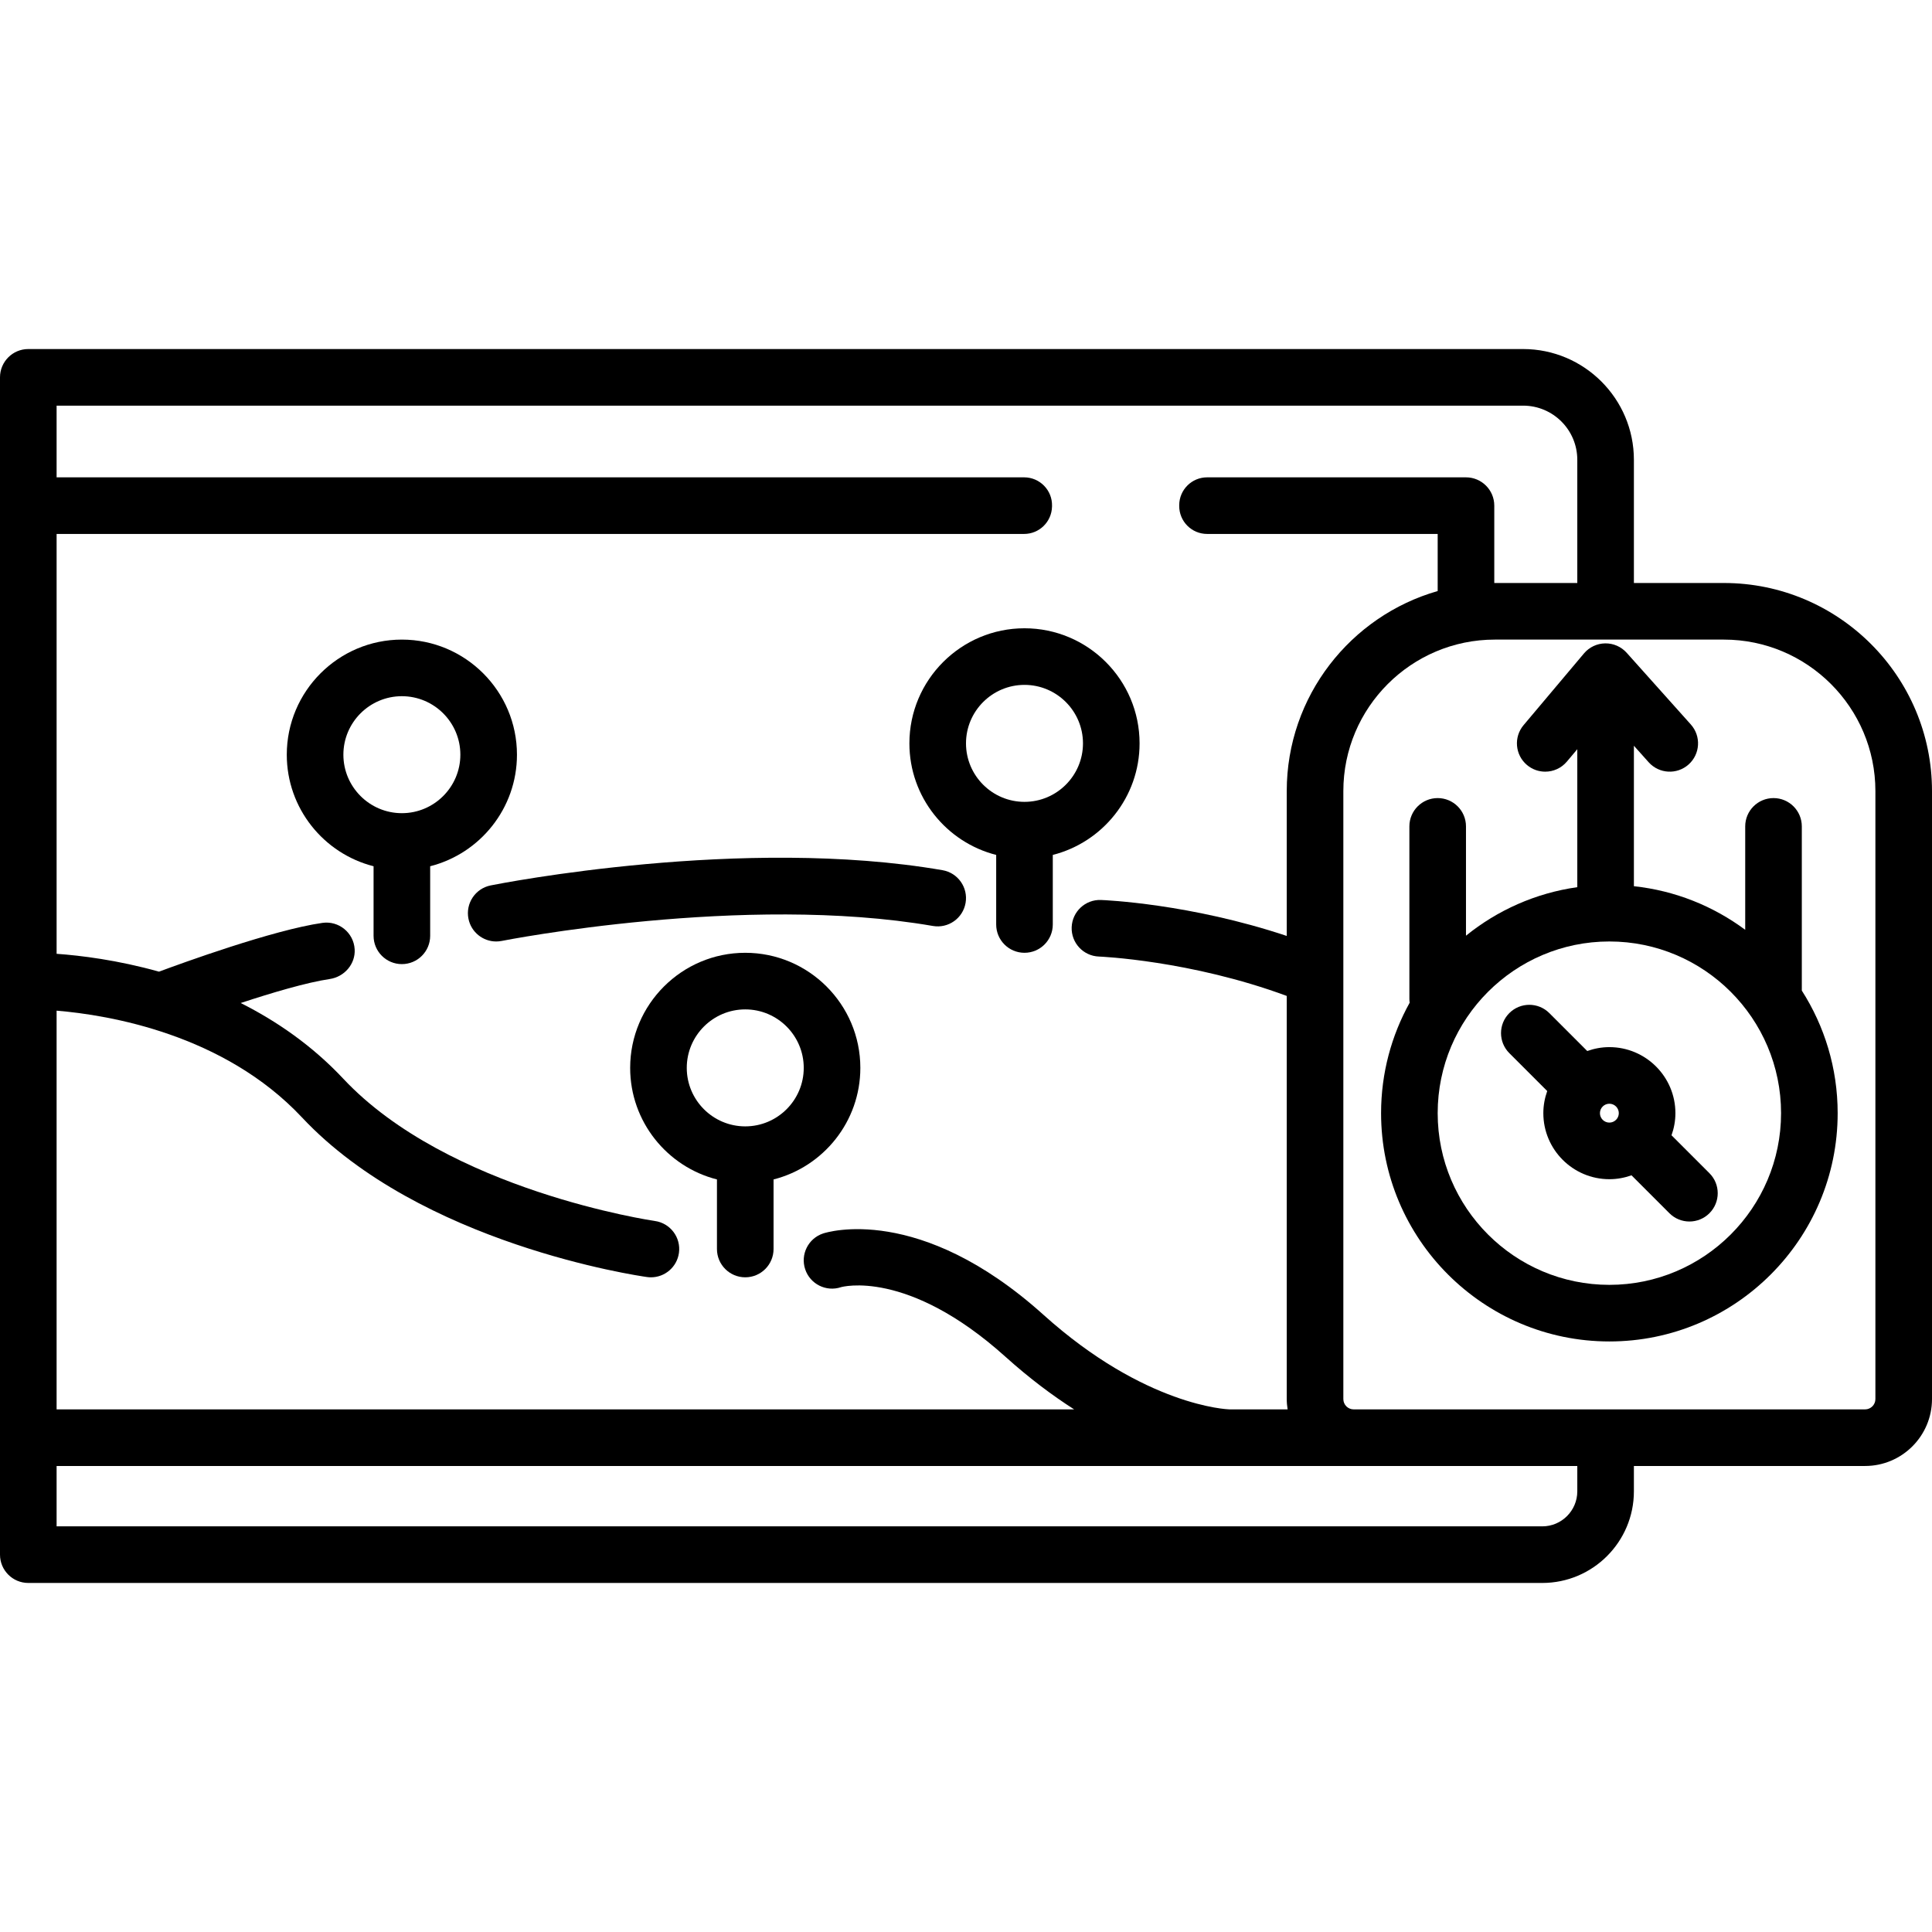 <?xml version="1.0" encoding="iso-8859-1"?>
<!-- Generator: Adobe Illustrator 19.0.0, SVG Export Plug-In . SVG Version: 6.00 Build 0)  -->
<svg version="1.1" id="Capa_1" xmlns="http://www.w3.org/2000/svg" xmlns:xlink="http://www.w3.org/1999/xlink" x="0px" y="0px"
	 viewBox="0 0 512 512" style="enable-background:new 0 0 512 512;" xml:space="preserve">
<g>
	<g>
		<path d="M456.85,154.5H433v-32.64c0-16.189-13.171-29.36-29.359-29.36H7.5C3.357,92.5,0,95.858,0,100v312
			c0,4.142,3.357,7.5,7.5,7.5h401.218c13.39,0,24.282-10.893,24.282-24.283V388.5h61.266c9.778,0,17.734-7.956,17.734-17.734V209.65
			C512,179.24,487.26,154.5,456.85,154.5z M15,267.835c13.859,1.154,44.332,6.218,65.028,28.294
			c31.448,33.544,88.995,41.956,91.43,42.298c0.354,0.05,0.704,0.074,1.051,0.074c3.678,0,6.888-2.708,7.415-6.454
			c0.578-4.1-2.277-7.893-6.377-8.474c-0.544-0.077-54.781-8.056-82.575-37.703c-8.254-8.804-17.691-15.284-27.183-20.06
			c8.211-2.702,17.489-5.459,23.585-6.358c3.879-0.573,6.849-3.966,6.616-7.881c-0.265-4.436-4.252-7.613-8.549-6.996
			c-13.087,1.87-37.381,10.722-43.299,12.925c-11.011-3.083-20.769-4.277-27.14-4.731V141.5H271.4c4.005,0,7.281-3.188,7.392-7.192
			c0.002-0.07,0.004-0.14,0.006-0.21c0.116-4.162-3.228-7.598-7.392-7.598H15v-19h388.641c7.93,0,14.359,6.429,14.359,14.359V154.5
			h-21.85c-0.05,0-0.1,0.004-0.15,0.004V134c0-4.142-3.358-7.5-7.5-7.5h-68.6c-4.071,0-7.372,3.29-7.395,7.362
			c0,0.064-0.001,0.128-0.001,0.192c-0.024,4.104,3.29,7.446,7.395,7.446H381v15.133c-23.064,6.601-40,27.861-40,53.017v38.383
			c-25.638-8.556-48.178-9.489-49.223-9.527c-4.148-0.165-7.618,3.078-7.772,7.217c-0.153,4.139,3.078,7.619,7.218,7.772
			c0.248,0.009,24.271,1.003,49.777,10.437v106.835c0,0.932,0.094,1.84,0.233,2.734h-15.414
			c-0.442-0.011-22.301-0.774-49.302-25.075c-32.868-29.581-57.36-21.881-58.39-21.541c-3.93,1.31-6.053,5.557-4.743,9.487
			s5.555,6.053,9.487,4.744c0.166-0.058,17.584-4.964,43.61,18.459c6.327,5.694,12.435,10.252,18.179,13.925H15V267.835z
			 M418,395.217c0,5.119-4.164,9.283-9.282,9.283H15v-16h403V395.217z M494.266,373.5H358.734c-1.508,0-2.734-1.227-2.734-2.734
			V209.65c0-22.139,18.012-40.15,40.15-40.15h60.699c22.139,0,40.15,18.011,40.15,40.15v161.116H497
			C497,372.273,495.773,373.5,494.266,373.5z"/>
	</g>
</g>
<g>
	<g>
		<path d="M477.499,262.515V219c0-4.142-3.357-7.5-7.5-7.5s-7.5,3.358-7.5,7.5v27.41c-8.426-6.259-18.528-10.378-29.499-11.556
			V197.63l3.911,4.371c2.763,3.087,7.502,3.35,10.59,0.588c3.087-2.762,3.351-7.503,0.588-10.59l-17-19
			c-1.449-1.619-3.53-2.533-5.701-2.498c-2.173,0.033-4.225,1.006-5.625,2.668l-16,19c-2.668,3.168-2.262,7.9,0.906,10.568
			c1.407,1.185,3.121,1.763,4.827,1.763c2.136,0,4.258-0.907,5.741-2.669L418,198.55v36.559c-11.073,1.564-21.19,6.134-29.499,12.86
			V219c0-4.142-3.357-7.5-7.5-7.5s-7.5,3.358-7.5,7.5v45.732c0,0.339,0.03,0.671,0.074,0.998C368.755,274.41,366,284.388,366,295
			c0,33.36,27.141,60.5,60.5,60.5S487,328.36,487,295C487,283.05,483.503,271.907,477.499,262.515z M426.5,340.5
			c-25.089,0-45.5-20.411-45.5-45.5s20.411-45.5,45.5-45.5S472,269.911,472,295S451.589,340.5,426.5,340.5z"/>
	</g>
</g>
<g>
	<g>
		<path d="M453.018,310.911l-10.049-10.049c0.656-1.836,1.031-3.803,1.031-5.862c0-9.649-7.851-17.5-17.5-17.5
			c-2.058,0-4.026,0.376-5.862,1.031l-10.048-10.048c-2.929-2.929-7.678-2.93-10.606,0c-2.93,2.929-2.93,7.677-0.001,10.606
			l10.048,10.048C409.376,290.974,409,292.942,409,295c0,9.649,7.851,17.5,17.5,17.5c2.058,0,4.026-0.376,5.862-1.031l10.048,10.048
			c1.465,1.465,3.384,2.197,5.304,2.197c1.919,0,3.839-0.732,5.303-2.197C455.947,318.588,455.947,313.84,453.018,310.911z
			 M426.5,297.5c-1.379,0-2.5-1.122-2.5-2.5s1.121-2.5,2.5-2.5c1.379,0,2.5,1.122,2.5,2.5S427.879,297.5,426.5,297.5z"/>
	</g>
</g>
<g>
	<g>
		<path d="M271.5,166.5c-16.817,0-30.5,13.682-30.5,30.5c0,14.23,9.797,26.213,23,29.564V245c0,4.142,3.357,7.5,7.5,7.5
			s7.5-3.358,7.5-7.5v-18.436c13.203-3.351,23-15.334,23-29.564C302,180.182,288.317,166.5,271.5,166.5z M271.5,212.5
			c-8.547,0-15.5-6.953-15.5-15.5s6.953-15.5,15.5-15.5S287,188.453,287,197S280.047,212.5,271.5,212.5z"/>
	</g>
</g>
<g>
	<g>
		<path d="M197.5,252.5c-16.817,0-30.5,13.682-30.5,30.5c0,14.23,9.797,26.213,23,29.564V331c0,4.142,3.357,7.5,7.5,7.5
			s7.5-3.358,7.5-7.5v-18.436c13.203-3.351,23-15.334,23-29.564C228,266.182,214.317,252.5,197.5,252.5z M197.5,298.5
			c-8.547,0-15.5-6.953-15.5-15.5s6.953-15.5,15.5-15.5S213,274.453,213,283S206.047,298.5,197.5,298.5z"/>
	</g>
</g>
<g>
	<g>
		<path d="M106.5,169.5C89.683,169.5,76,183.182,76,200c0,14.23,9.797,26.213,23,29.564V248c0,4.142,3.357,7.5,7.5,7.5
			s7.5-3.358,7.5-7.5v-18.436c13.203-3.351,23-15.334,23-29.564C137,183.182,123.317,169.5,106.5,169.5z M106.5,215.5
			c-8.547,0-15.5-6.953-15.5-15.5s6.953-15.5,15.5-15.5S122,191.453,122,200S115.047,215.5,106.5,215.5z"/>
	</g>
</g>
<g>
	<g>
		<path d="M249.779,230.61c-52.771-9.132-117.04,3.494-119.75,4.036c-4.062,0.813-6.696,4.764-5.884,8.825
			c0.713,3.565,3.845,6.031,7.347,6.031c0.487,0,0.982-0.048,1.479-0.147c0.636-0.127,64.207-12.626,114.25-3.964
			c4.09,0.704,7.963-2.029,8.669-6.111C256.597,235.198,253.86,231.316,249.779,230.61z"/>
	</g>
</g>
<g>
</g>
<g>
</g>
<g>
</g>
<g>
</g>
<g>
</g>
<g>
</g>
<g>
</g>
<g>
</g>
<g>
</g>
<g>
</g>
<g>
</g>
<g>
</g>
<g>
</g>
<g>
</g>
<g>
</g>
</svg>
